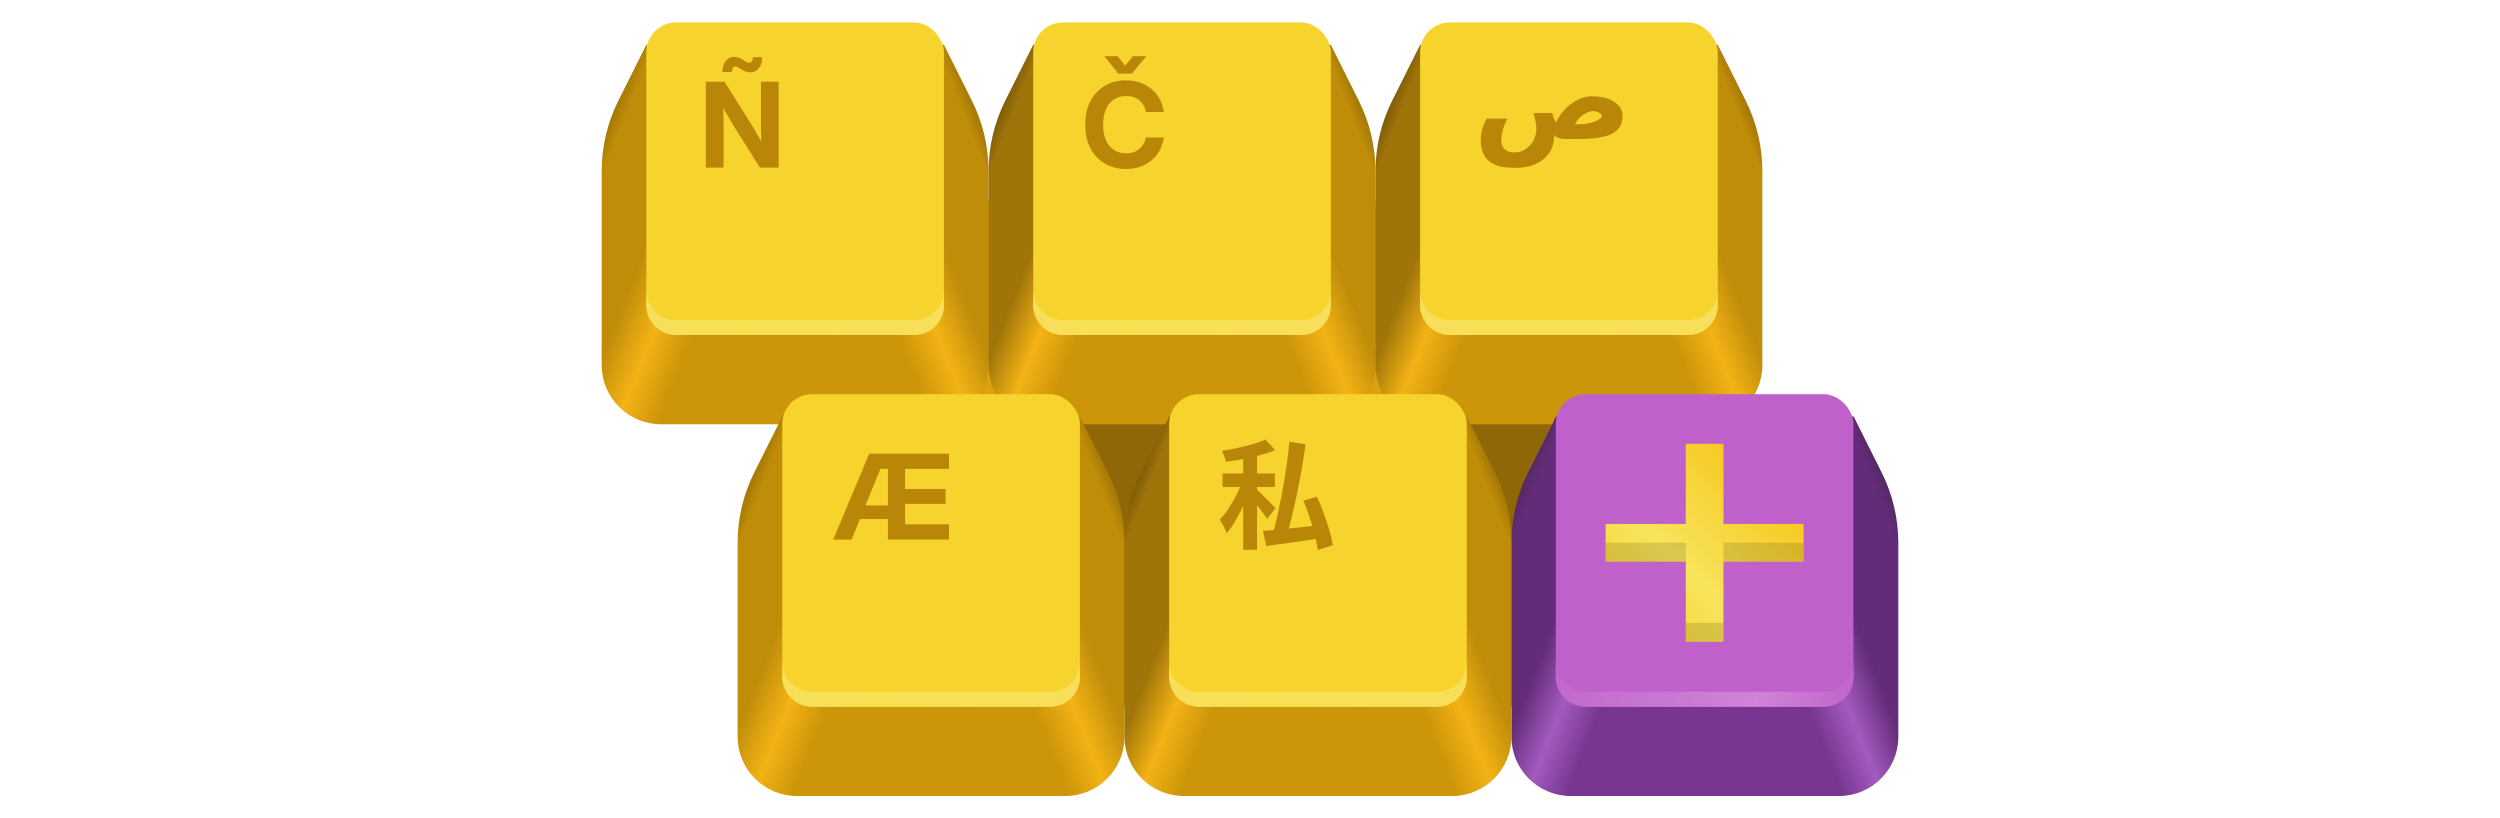 <?xml version="1.0" encoding="UTF-8" standalone="no"?>
<!-- Created with Inkscape (http://www.inkscape.org/) -->

<svg
   width="336"
   height="110"
   viewBox="0 0 336 110"
   version="1.1"
   id="svg1"
   inkscape:version="1.3.2 (091e20ef0f, 2023-11-25)"
   xml:space="preserve"
   sodipodi:docname="multilingual.svg"
   xmlns:inkscape="http://www.inkscape.org/namespaces/inkscape"
   xmlns:sodipodi="http://sodipodi.sourceforge.net/DTD/sodipodi-0.dtd"
   xmlns:xlink="http://www.w3.org/1999/xlink"
   xmlns="http://www.w3.org/2000/svg"
   xmlns:svg="http://www.w3.org/2000/svg"><sodipodi:namedview
     id="namedview1"
     pagecolor="#ffffff"
     bordercolor="#000000"
     borderopacity="0.25"
     inkscape:showpageshadow="false"
     inkscape:pageopacity="0.0"
     inkscape:pagecheckerboard="false"
     inkscape:deskcolor="#ffffff"
     inkscape:document-units="px"
     inkscape:zoom="7.4033885"
     inkscape:cx="205.31139"
     inkscape:cy="56.258023"
     inkscape:window-width="1920"
     inkscape:window-height="1011"
     inkscape:window-x="0"
     inkscape:window-y="0"
     inkscape:window-maximized="1"
     inkscape:current-layer="g60"
     showgrid="false"><inkscape:grid
       id="grid1"
       units="px"
       originx="0"
       originy="0"
       spacingx="1"
       spacingy="1"
       empcolor="#0099e5"
       empopacity="0.302"
       color="#0099e5"
       opacity="0.149"
       empspacing="5"
       dotted="false"
       gridanglex="30"
       gridanglez="30"
       visible="false" /></sodipodi:namedview><defs
     id="defs1"><linearGradient
       y2="236"
       x2="96"
       y1="236"
       x1="32"
       gradientTransform="translate(604.817,170.586)"
       gradientUnits="userSpaceOnUse"
       id="linearGradient1099"
       xlink:href="#linearGradient1036" /><linearGradient
       id="linearGradient1036"><stop
         id="stop1032"
         offset="0"
         style="stop-color:#d5d3cf;stop-opacity:1;" /><stop
         id="stop1034"
         offset="1"
         style="stop-color:#f6f5f4;stop-opacity:1" /></linearGradient><radialGradient
       r="32"
       fy="-76"
       fx="-244"
       cy="-76"
       cx="-244"
       gradientTransform="matrix(0.883,0,0,0.883,-460.35,463.12)"
       gradientUnits="userSpaceOnUse"
       id="radialGradient1103"
       xlink:href="#linearGradient1069" /><linearGradient
       id="linearGradient1069"><stop
         id="stop1065"
         offset="0"
         style="stop-color:#d5d3cf;stop-opacity:1" /><stop
         id="stop1067-1"
         offset="1"
         style="stop-color:#949390;stop-opacity:1" /></linearGradient><linearGradient
       gradientUnits="userSpaceOnUse"
       y2="232"
       x2="64"
       y1="262.5"
       x1="64"
       id="linearGradient1027"
       xlink:href="#linearGradient1025"
       gradientTransform="translate(-470.586,432.817)" /><linearGradient
       id="linearGradient1025"><stop
         id="stop1021"
         offset="0"
         style="stop-color:#9a9996;stop-opacity:1" /><stop
         id="stop1023"
         offset="1"
         style="stop-color:#77767b;stop-opacity:1" /></linearGradient><inkscape:path-effect
       effect="spiro"
       id="path-effect35304-9"
       is_visible="true"
       lpeversion="0" /><clipPath
       clipPathUnits="userSpaceOnUse"
       id="clipPath1609-7"><path
         sodipodi:nodetypes="cccccc"
         inkscape:connector-curvature="0"
         id="path1611-5"
         d="m 252,116 28,-28 v -8 h -36 v 36 z"
         style="fill:#e74747;stroke:none;stroke-width:0.25px;stroke-linecap:butt;stroke-linejoin:miter;stroke-opacity:1" /></clipPath><linearGradient
       id="linearGradient1697"><stop
         id="stop1685"
         offset="0"
         style="stop-color:#deddda;stop-opacity:1" /><stop
         style="stop-color:#eeeeec;stop-opacity:1"
         offset="0.045"
         id="stop1687" /><stop
         id="stop1689"
         offset="0.091"
         style="stop-color:#deddda;stop-opacity:1" /><stop
         style="stop-color:#deddda;stop-opacity:1"
         offset="0.909"
         id="stop1691" /><stop
         id="stop1693"
         offset="0.955"
         style="stop-color:#eeeeec;stop-opacity:1" /><stop
         id="stop1695"
         offset="1"
         style="stop-color:#c0bfbc;stop-opacity:1" /></linearGradient><clipPath
       clipPathUnits="userSpaceOnUse"
       id="clipPath1289"><path
         style="display:inline;opacity:1;vector-effect:none;fill:none;fill-opacity:1;stroke:#000000;stroke-width:4;stroke-linecap:round;stroke-linejoin:round;stroke-miterlimit:4;stroke-dasharray:none;stroke-dashoffset:0;stroke-opacity:1;marker:none;marker-start:none;marker-mid:none;marker-end:none;paint-order:normal;enable-background:new"
         d="m 64,-148 h 64 l 64,-64 64,64 h 192 c 17.728,0 32,14.272 32,32 v 288 c 0,17.728 -14.272,32 -32,32 H 256 l -64,-64 -64,64 H 64 C 46.272,204 32,189.728 32,172 v -288 c 0,-17.728 14.409,-34.199 32,-32 z"
         id="path1291"
         inkscape:connector-curvature="0"
         sodipodi:nodetypes="scccsssscccssss" /></clipPath><linearGradient
       id="paint3_linear-2-6-5"
       x2="1"
       gradientUnits="userSpaceOnUse"
       gradientTransform="matrix(0,6,-12,0,-64,209.997)"><stop
         stop-color="#C01C27"
         id="stop91-0-7-4" /><stop
         offset="1"
         stop-color="#E01B24"
         id="stop93-2-5-7" /></linearGradient><clipPath
       clipPathUnits="userSpaceOnUse"
       id="clipPath1609"><path
         sodipodi:nodetypes="cccccc"
         inkscape:connector-curvature="0"
         id="path1611"
         d="m 252,116 28,-28 v -8 h -36 v 36 z"
         style="fill:#e74747;stroke:none;stroke-width:0.25px;stroke-linecap:butt;stroke-linejoin:miter;stroke-opacity:1" /></clipPath><inkscape:path-effect
       effect="fillet_chamfer"
       id="path-effect187"
       is_visible="true"
       lpeversion="1"
       nodesatellites_param="F,0,0,1,0,0,0,1 @ F,0,1,1,0,1.414,0,1 @ F,0,0,1,0,1.414,0,1 @ F,0,0,1,0,0,0,1"
       radius="0"
       unit="px"
       method="auto"
       mode="F"
       chamfer_steps="1"
       flexible="false"
       use_knot_distance="true"
       apply_no_radius="true"
       apply_with_radius="true"
       only_selected="false"
       hide_knots="false" /><inkscape:path-effect
       effect="fillet_chamfer"
       id="path-effect136"
       is_visible="true"
       lpeversion="1"
       nodesatellites_param="F,0,0,1,0,2.409,0,1 @ F,0,0,1,0,2.409,0,1 @ F,0,0,1,0,0,0,1 @ F,0,0,1,0,2.719,0,1 @ F,0,0,1,0,2.409,0,1 @ F,0,0,1,0,0,0,1 @ F,0,0,1,0,2.409,0,1"
       radius="0"
       unit="px"
       method="auto"
       mode="F"
       chamfer_steps="1"
       flexible="false"
       use_knot_distance="true"
       apply_no_radius="true"
       apply_with_radius="true"
       only_selected="false"
       hide_knots="false" /><inkscape:path-effect
       effect="fillet_chamfer"
       id="path-effect134"
       is_visible="true"
       lpeversion="1"
       nodesatellites_param="F,0,0,1,0,2.068,0,1 @ F,0,0,1,0,1.428,0,1 @ F,0,0,1,0,0,0,1 @ F,0,0,1,0,3.121,0,1 @ F,0,0,1,0,1.118,0,1 @ F,0,0,1,0,3.086,0,1 @ F,0,0,1,0,0,0,1 @ F,0,0,1,0,2.068,0,1"
       radius="0"
       unit="px"
       method="auto"
       mode="F"
       chamfer_steps="1"
       flexible="false"
       use_knot_distance="true"
       apply_no_radius="true"
       apply_with_radius="true"
       only_selected="false"
       hide_knots="false" /><inkscape:path-effect
       effect="fillet_chamfer"
       id="path-effect132"
       is_visible="true"
       lpeversion="1"
       nodesatellites_param="F,0,0,1,0,2.068,0,1 @ F,0,0,1,0,1.428,0,1 @ F,0,0,1,0,0,0,1 @ F,0,0,1,0,3.121,0,1 @ F,0,0,1,0,1.118,0,1 @ F,0,0,1,0,3.086,0,1 @ F,0,0,1,0,0,0,1 @ F,0,0,1,0,2.068,0,1"
       radius="0"
       unit="px"
       method="auto"
       mode="F"
       chamfer_steps="1"
       flexible="false"
       use_knot_distance="true"
       apply_no_radius="true"
       apply_with_radius="true"
       only_selected="false"
       hide_knots="false" /><inkscape:path-effect
       effect="fillet_chamfer"
       id="path-effect130"
       is_visible="true"
       lpeversion="1"
       nodesatellites_param="F,0,0,1,0,2.068,0,1 @ F,0,0,1,0,1.428,0,1 @ F,0,0,1,0,0,0,1 @ F,0,0,1,0,3.121,0,1 @ F,0,0,1,0,3.086,0,1 @ F,0,0,1,0,0,0,1 @ F,0,0,1,0,2.068,0,1"
       radius="0"
       unit="px"
       method="auto"
       mode="F"
       chamfer_steps="1"
       flexible="false"
       use_knot_distance="true"
       apply_no_radius="true"
       apply_with_radius="true"
       only_selected="false"
       hide_knots="false" /><inkscape:path-effect
       effect="fillet_chamfer"
       id="path-effect49"
       is_visible="true"
       lpeversion="1"
       nodesatellites_param="F,0,0,1,0,0,0,1 @ F,0,0,1,0,5,0,1 @ F,0,0,1,0,7.964,0,1 @ F,0,0,1,0,7.964,0,1 @ F,0,0,1,0,5,0,1 @ F,0,0,1,0,0,0,1"
       radius="0"
       unit="px"
       method="auto"
       mode="F"
       chamfer_steps="1"
       flexible="false"
       use_knot_distance="true"
       apply_no_radius="true"
       apply_with_radius="true"
       only_selected="false"
       hide_knots="false" /><inkscape:path-effect
       effect="fillet_chamfer"
       id="path-effect22"
       is_visible="true"
       lpeversion="1"
       nodesatellites_param="F,0,0,1,0,0,0,1 @ F,0,1,1,0,18.439,0,1 @ F,0,0,1,0,0,0,1 @ F,0,0,1,0,0,0,1 @ F,0,0,1,0,18.439,0,1 @ F,0,0,1,0,0,0,1"
       radius="0"
       unit="px"
       method="auto"
       mode="F"
       chamfer_steps="1"
       flexible="false"
       use_knot_distance="true"
       apply_no_radius="true"
       apply_with_radius="true"
       only_selected="false"
       hide_knots="false" /><inkscape:path-effect
       effect="fillet_chamfer"
       id="path-effect20"
       is_visible="true"
       lpeversion="1"
       nodesatellites_param="F,0,0,1,0,0,0,1 @ F,0,0,1,0,4.963,0,1 @ F,0,0,1,0,0,0,1 @ F,0,0,1,0,0,0,1 @ F,0,0,1,0,0,0,1 @ F,0,0,1,0,0,0,1"
       radius="0"
       unit="px"
       method="auto"
       mode="F"
       chamfer_steps="1"
       flexible="false"
       use_knot_distance="true"
       apply_no_radius="true"
       apply_with_radius="true"
       only_selected="false"
       hide_knots="false" /><inkscape:path-effect
       effect="fillet_chamfer"
       id="path-effect18"
       is_visible="true"
       lpeversion="1"
       nodesatellites_param="F,0,0,1,0,0,0,1 @ F,0,0,1,0,4.963,0,1 @ F,0,0,1,0,0,0,1 @ F,0,0,1,0,0,0,1 @ F,0,0,1,0,0,0,1 @ F,0,0,1,0,0,0,1"
       radius="0"
       unit="px"
       method="auto"
       mode="F"
       chamfer_steps="1"
       flexible="false"
       use_knot_distance="true"
       apply_no_radius="true"
       apply_with_radius="true"
       only_selected="false"
       hide_knots="false" /><inkscape:path-effect
       effect="fillet_chamfer"
       id="path-effect14"
       is_visible="true"
       lpeversion="1"
       nodesatellites_param="F,0,0,1,0,0,0,1 @ F,0,0,1,0,4.963,0,1 @ F,0,0,1,0,0,0,1 @ F,0,0,1,0,0,0,1 @ F,0,0,1,0,0,0,1 @ F,0,0,1,0,0,0,1"
       radius="0"
       unit="px"
       method="auto"
       mode="F"
       chamfer_steps="1"
       flexible="false"
       use_knot_distance="true"
       apply_no_radius="true"
       apply_with_radius="true"
       only_selected="false"
       hide_knots="false" /><inkscape:path-effect
       effect="fillet_chamfer"
       id="path-effect12"
       is_visible="true"
       lpeversion="1"
       nodesatellites_param="F,0,0,1,0,0,0,1 @ F,0,0,1,0,4.963,0,1 @ F,0,0,1,0,0,0,1 @ F,0,0,1,0,0,0,1 @ F,0,0,1,0,0,0,1 @ F,0,0,1,0,0,0,1"
       radius="0"
       unit="px"
       method="auto"
       mode="F"
       chamfer_steps="1"
       flexible="false"
       use_knot_distance="true"
       apply_no_radius="true"
       apply_with_radius="true"
       only_selected="false"
       hide_knots="false" /><inkscape:path-effect
       effect="fillet_chamfer"
       id="path-effect8"
       is_visible="true"
       lpeversion="1"
       nodesatellites_param="F,0,0,1,0,0,0,1 @ F,0,1,1,0,18.439,0,1 @ F,0,0,1,0,0,0,1 @ F,0,0,1,0,0,0,1 @ F,0,0,1,0,18.439,0,1 @ F,0,0,1,0,0,0,1"
       radius="0"
       unit="px"
       method="auto"
       mode="F"
       chamfer_steps="1"
       flexible="false"
       use_knot_distance="true"
       apply_no_radius="true"
       apply_with_radius="true"
       only_selected="false"
       hide_knots="false" /><inkscape:path-effect
       effect="fillet_chamfer"
       id="path-effect93"
       is_visible="true"
       lpeversion="1"
       nodesatellites_param="F,0,0,1,0,4.292,0,1 @ F,0,0,1,0,8,0,1 @ F,0,0,1,0,0,0,1 @ F,0,0,1,0,18.172,0,1 @ F,0,0,1,0,8,0,1 @ F,0,0,1,0,0,0,1 @ F,0,0,1,0,8,0,1"
       radius="0"
       unit="px"
       method="auto"
       mode="F"
       chamfer_steps="1"
       flexible="false"
       use_knot_distance="true"
       apply_no_radius="true"
       apply_with_radius="true"
       only_selected="false"
       hide_knots="false" /><inkscape:path-effect
       effect="fillet_chamfer"
       id="path-effect92"
       is_visible="true"
       lpeversion="1"
       nodesatellites_param="F,0,0,1,0,0,0,1 @ F,0,0,1,0,0,0,1 @ F,0,0,1,0,0,0,1"
       radius="0"
       unit="px"
       method="auto"
       mode="F"
       chamfer_steps="1"
       flexible="false"
       use_knot_distance="true"
       apply_no_radius="true"
       apply_with_radius="true"
       only_selected="false"
       hide_knots="false" /><inkscape:path-effect
       effect="fillet_chamfer"
       id="path-effect81"
       is_visible="true"
       lpeversion="1"
       nodesatellites_param="F,0,0,1,0,0,0,1 @ F,0,0,1,0,0,0,1 @ F,0,0,1,0,0,0,1 @ F,0,0,1,0,0,0,1"
       radius="0"
       unit="px"
       method="auto"
       mode="F"
       chamfer_steps="1"
       flexible="false"
       use_knot_distance="true"
       apply_no_radius="true"
       apply_with_radius="true"
       only_selected="false"
       hide_knots="false" /><inkscape:path-effect
       effect="fillet_chamfer"
       id="path-effect79"
       is_visible="true"
       lpeversion="1"
       nodesatellites_param="F,0,0,1,0,4,0,1 @ F,0,0,1,0,3.985,0,1 @ F,0,0,1,0,2.255,0,1 @ F,0,0,1,0,4,0,1"
       radius="0"
       unit="px"
       method="auto"
       mode="F"
       chamfer_steps="1"
       flexible="false"
       use_knot_distance="true"
       apply_no_radius="true"
       apply_with_radius="true"
       only_selected="false"
       hide_knots="false" /><inkscape:path-effect
       effect="fillet_chamfer"
       id="path-effect78"
       is_visible="true"
       lpeversion="1"
       nodesatellites_param="F,0,0,1,0,0,0,1 @ F,0,0,1,0,0,0,1 @ F,0,0,1,0,0,0,1 @ F,0,0,1,0,0,0,1"
       radius="0"
       unit="px"
       method="auto"
       mode="F"
       chamfer_steps="1"
       flexible="false"
       use_knot_distance="true"
       apply_no_radius="true"
       apply_with_radius="true"
       only_selected="false"
       hide_knots="false" /><radialGradient
       r="32"
       fy="-76"
       fx="-244"
       cy="-76"
       cx="-244"
       gradientTransform="matrix(0.883,0,0,0.883,-460.35,463.12)"
       gradientUnits="userSpaceOnUse"
       id="radialGradient1103-3"
       xlink:href="#linearGradient1069" /><inkscape:path-effect
       effect="spiro"
       id="path-effect35304-9-5"
       is_visible="true"
       lpeversion="0" /><clipPath
       clipPathUnits="userSpaceOnUse"
       id="clipPath1609-7-4"><path
         sodipodi:nodetypes="cccccc"
         inkscape:connector-curvature="0"
         id="path1611-5-7"
         d="m 252,116 28,-28 v -8 h -36 v 36 z"
         style="fill:#e74747;stroke:none;stroke-width:0.25px;stroke-linecap:butt;stroke-linejoin:miter;stroke-opacity:1" /></clipPath><clipPath
       clipPathUnits="userSpaceOnUse"
       id="clipPath1289-6"><path
         style="display:inline;opacity:1;vector-effect:none;fill:none;fill-opacity:1;stroke:#000000;stroke-width:4;stroke-linecap:round;stroke-linejoin:round;stroke-miterlimit:4;stroke-dasharray:none;stroke-dashoffset:0;stroke-opacity:1;marker:none;marker-start:none;marker-mid:none;marker-end:none;paint-order:normal;enable-background:new"
         d="m 64,-148 h 64 l 64,-64 64,64 h 192 c 17.728,0 32,14.272 32,32 v 288 c 0,17.728 -14.272,32 -32,32 H 256 l -64,-64 -64,64 H 64 C 46.272,204 32,189.728 32,172 v -288 c 0,-17.728 14.409,-34.199 32,-32 z"
         id="path1291-8"
         inkscape:connector-curvature="0"
         sodipodi:nodetypes="scccsssscccssss" /></clipPath><linearGradient
       id="paint3_linear-2-6-5-8"
       x2="1"
       gradientUnits="userSpaceOnUse"
       gradientTransform="matrix(0,6,-12,0,-64,209.997)"><stop
         stop-color="#C01C27"
         id="stop91-0-7-4-4" /><stop
         offset="1"
         stop-color="#E01B24"
         id="stop93-2-5-7-3" /></linearGradient><clipPath
       clipPathUnits="userSpaceOnUse"
       id="clipPath1609-1"><path
         sodipodi:nodetypes="cccccc"
         inkscape:connector-curvature="0"
         id="path1611-4"
         d="m 252,116 28,-28 v -8 h -36 v 36 z"
         style="fill:#e74747;stroke:none;stroke-width:0.25px;stroke-linecap:butt;stroke-linejoin:miter;stroke-opacity:1" /></clipPath><linearGradient
       id="linearGradient71"
       inkscape:collect="always"><stop
         style="stop-color:#783690;stop-opacity:1"
         offset="0"
         id="stop66" /><stop
         style="stop-color:#783690;stop-opacity:1"
         offset="0.426"
         id="stop67" /><stop
         style="stop-color:#a35ac0;stop-opacity:1;"
         offset="0.563"
         id="stop68" /><stop
         style="stop-color:#642c78;stop-opacity:1"
         offset="0.705"
         id="stop69" /><stop
         style="stop-color:#642c78;stop-opacity:1"
         offset="0.955"
         id="stop70" /><stop
         style="stop-color:#562968;stop-opacity:1;"
         offset="1"
         id="stop71" /></linearGradient><linearGradient
       id="linearGradient47"
       inkscape:collect="always"><stop
         style="stop-color:#cd9509;stop-opacity:1;"
         offset="0"
         id="stop42" /><stop
         style="stop-color:#cd9509;stop-opacity:1;"
         offset="0.426"
         id="stop43" /><stop
         style="stop-color:#f3b315;stop-opacity:1;"
         offset="0.563"
         id="stop44" /><stop
         style="stop-color:#9f7409;stop-opacity:1;"
         offset="0.705"
         id="stop45" /><stop
         style="stop-color:#9f7409;stop-opacity:1;"
         offset="0.955"
         id="stop46" /><stop
         style="stop-color:#815e07;stop-opacity:1;"
         offset="1"
         id="stop47" /></linearGradient><linearGradient
       id="linearGradient16"
       inkscape:collect="always"><stop
         style="stop-color:#cd9509;stop-opacity:1;"
         offset="0"
         id="stop11" /><stop
         style="stop-color:#cd9509;stop-opacity:1;"
         offset="0.426"
         id="stop12" /><stop
         style="stop-color:#f3b315;stop-opacity:1;"
         offset="0.563"
         id="stop13" /><stop
         style="stop-color:#c08d09;stop-opacity:1;"
         offset="0.705"
         id="stop14" /><stop
         style="stop-color:#c08d09;stop-opacity:1;"
         offset="0.955"
         id="stop15" /><stop
         style="stop-color:#a57907;stop-opacity:1;"
         offset="1"
         id="stop16" /></linearGradient><radialGradient
       r="32"
       fy="-76"
       fx="-244"
       cy="-76"
       cx="-244"
       gradientTransform="matrix(0.883,0,0,0.883,-460.35,463.12)"
       gradientUnits="userSpaceOnUse"
       id="radialGradient1103-5"
       xlink:href="#linearGradient1069" /><inkscape:path-effect
       effect="spiro"
       id="path-effect35304-9-9"
       is_visible="true"
       lpeversion="0" /><clipPath
       clipPathUnits="userSpaceOnUse"
       id="clipPath1609-7-1"><path
         sodipodi:nodetypes="cccccc"
         inkscape:connector-curvature="0"
         id="path1611-5-2"
         d="m 252,116 28,-28 v -8 h -36 v 36 z"
         style="fill:#e74747;stroke:none;stroke-width:0.25px;stroke-linecap:butt;stroke-linejoin:miter;stroke-opacity:1" /></clipPath><clipPath
       clipPathUnits="userSpaceOnUse"
       id="clipPath1289-62"><path
         style="display:inline;opacity:1;vector-effect:none;fill:none;fill-opacity:1;stroke:#000000;stroke-width:4;stroke-linecap:round;stroke-linejoin:round;stroke-miterlimit:4;stroke-dasharray:none;stroke-dashoffset:0;stroke-opacity:1;marker:none;marker-start:none;marker-mid:none;marker-end:none;paint-order:normal;enable-background:new"
         d="m 64,-148 h 64 l 64,-64 64,64 h 192 c 17.728,0 32,14.272 32,32 v 288 c 0,17.728 -14.272,32 -32,32 H 256 l -64,-64 -64,64 H 64 C 46.272,204 32,189.728 32,172 v -288 c 0,-17.728 14.409,-34.199 32,-32 z"
         id="path1291-6"
         inkscape:connector-curvature="0"
         sodipodi:nodetypes="scccsssscccssss" /></clipPath><linearGradient
       id="paint3_linear-2-6-5-1"
       x2="1"
       gradientUnits="userSpaceOnUse"
       gradientTransform="matrix(0,6,-12,0,-64,209.997)"><stop
         stop-color="#C01C27"
         id="stop91-0-7-4-8" /><stop
         offset="1"
         stop-color="#E01B24"
         id="stop93-2-5-7-7" /></linearGradient><clipPath
       clipPathUnits="userSpaceOnUse"
       id="clipPath1609-9"><path
         sodipodi:nodetypes="cccccc"
         inkscape:connector-curvature="0"
         id="path1611-2"
         d="m 252,116 28,-28 v -8 h -36 v 36 z"
         style="fill:#e74747;stroke:none;stroke-width:0.25px;stroke-linecap:butt;stroke-linejoin:miter;stroke-opacity:1" /></clipPath><inkscape:path-effect
       effect="fillet_chamfer"
       id="path-effect187-0"
       is_visible="true"
       lpeversion="1"
       nodesatellites_param="F,0,0,1,0,0,0,1 @ F,0,1,1,0,1.414,0,1 @ F,0,0,1,0,1.414,0,1 @ F,0,0,1,0,0,0,1"
       radius="0"
       unit="px"
       method="auto"
       mode="F"
       chamfer_steps="1"
       flexible="false"
       use_knot_distance="true"
       apply_no_radius="true"
       apply_with_radius="true"
       only_selected="false"
       hide_knots="false" /><linearGradient
       id="linearGradient138"
       inkscape:collect="always"><stop
         style="stop-color:#f6d32d;stop-opacity:1;"
         offset="0"
         id="stop138" /><stop
         style="stop-color:#f8e45c;stop-opacity:1"
         offset="0.36"
         id="stop140" /><stop
         style="stop-color:#f5c211;stop-opacity:1"
         offset="1"
         id="stop139" /></linearGradient><inkscape:path-effect
       effect="fillet_chamfer"
       id="path-effect136-2"
       is_visible="true"
       lpeversion="1"
       nodesatellites_param="F,0,0,1,0,2.409,0,1 @ F,0,0,1,0,2.409,0,1 @ F,0,0,1,0,0,0,1 @ F,0,0,1,0,2.719,0,1 @ F,0,0,1,0,2.409,0,1 @ F,0,0,1,0,0,0,1 @ F,0,0,1,0,2.409,0,1"
       radius="0"
       unit="px"
       method="auto"
       mode="F"
       chamfer_steps="1"
       flexible="false"
       use_knot_distance="true"
       apply_no_radius="true"
       apply_with_radius="true"
       only_selected="false"
       hide_knots="false" /><inkscape:path-effect
       effect="fillet_chamfer"
       id="path-effect134-3"
       is_visible="true"
       lpeversion="1"
       nodesatellites_param="F,0,0,1,0,2.068,0,1 @ F,0,0,1,0,1.428,0,1 @ F,0,0,1,0,0,0,1 @ F,0,0,1,0,3.121,0,1 @ F,0,0,1,0,1.118,0,1 @ F,0,0,1,0,3.086,0,1 @ F,0,0,1,0,0,0,1 @ F,0,0,1,0,2.068,0,1"
       radius="0"
       unit="px"
       method="auto"
       mode="F"
       chamfer_steps="1"
       flexible="false"
       use_knot_distance="true"
       apply_no_radius="true"
       apply_with_radius="true"
       only_selected="false"
       hide_knots="false" /><inkscape:path-effect
       effect="fillet_chamfer"
       id="path-effect132-7"
       is_visible="true"
       lpeversion="1"
       nodesatellites_param="F,0,0,1,0,2.068,0,1 @ F,0,0,1,0,1.428,0,1 @ F,0,0,1,0,0,0,1 @ F,0,0,1,0,3.121,0,1 @ F,0,0,1,0,1.118,0,1 @ F,0,0,1,0,3.086,0,1 @ F,0,0,1,0,0,0,1 @ F,0,0,1,0,2.068,0,1"
       radius="0"
       unit="px"
       method="auto"
       mode="F"
       chamfer_steps="1"
       flexible="false"
       use_knot_distance="true"
       apply_no_radius="true"
       apply_with_radius="true"
       only_selected="false"
       hide_knots="false" /><inkscape:path-effect
       effect="fillet_chamfer"
       id="path-effect130-5"
       is_visible="true"
       lpeversion="1"
       nodesatellites_param="F,0,0,1,0,2.068,0,1 @ F,0,0,1,0,1.428,0,1 @ F,0,0,1,0,0,0,1 @ F,0,0,1,0,3.121,0,1 @ F,0,0,1,0,3.086,0,1 @ F,0,0,1,0,0,0,1 @ F,0,0,1,0,2.068,0,1"
       radius="0"
       unit="px"
       method="auto"
       mode="F"
       chamfer_steps="1"
       flexible="false"
       use_knot_distance="true"
       apply_no_radius="true"
       apply_with_radius="true"
       only_selected="false"
       hide_knots="false" /><inkscape:path-effect
       effect="fillet_chamfer"
       id="path-effect49-9"
       is_visible="true"
       lpeversion="1"
       nodesatellites_param="F,0,0,1,0,0,0,1 @ F,0,0,1,0,5,0,1 @ F,0,0,1,0,7.964,0,1 @ F,0,0,1,0,7.964,0,1 @ F,0,0,1,0,5,0,1 @ F,0,0,1,0,0,0,1"
       radius="0"
       unit="px"
       method="auto"
       mode="F"
       chamfer_steps="1"
       flexible="false"
       use_knot_distance="true"
       apply_no_radius="true"
       apply_with_radius="true"
       only_selected="false"
       hide_knots="false" /><inkscape:path-effect
       effect="fillet_chamfer"
       id="path-effect22-2"
       is_visible="true"
       lpeversion="1"
       nodesatellites_param="F,0,0,1,0,0,0,1 @ F,0,1,1,0,18.439,0,1 @ F,0,0,1,0,0,0,1 @ F,0,0,1,0,0,0,1 @ F,0,0,1,0,18.439,0,1 @ F,0,0,1,0,0,0,1"
       radius="0"
       unit="px"
       method="auto"
       mode="F"
       chamfer_steps="1"
       flexible="false"
       use_knot_distance="true"
       apply_no_radius="true"
       apply_with_radius="true"
       only_selected="false"
       hide_knots="false" /><inkscape:path-effect
       effect="fillet_chamfer"
       id="path-effect20-2"
       is_visible="true"
       lpeversion="1"
       nodesatellites_param="F,0,0,1,0,0,0,1 @ F,0,0,1,0,4.963,0,1 @ F,0,0,1,0,0,0,1 @ F,0,0,1,0,0,0,1 @ F,0,0,1,0,0,0,1 @ F,0,0,1,0,0,0,1"
       radius="0"
       unit="px"
       method="auto"
       mode="F"
       chamfer_steps="1"
       flexible="false"
       use_knot_distance="true"
       apply_no_radius="true"
       apply_with_radius="true"
       only_selected="false"
       hide_knots="false" /><inkscape:path-effect
       effect="fillet_chamfer"
       id="path-effect18-8"
       is_visible="true"
       lpeversion="1"
       nodesatellites_param="F,0,0,1,0,0,0,1 @ F,0,0,1,0,4.963,0,1 @ F,0,0,1,0,0,0,1 @ F,0,0,1,0,0,0,1 @ F,0,0,1,0,0,0,1 @ F,0,0,1,0,0,0,1"
       radius="0"
       unit="px"
       method="auto"
       mode="F"
       chamfer_steps="1"
       flexible="false"
       use_knot_distance="true"
       apply_no_radius="true"
       apply_with_radius="true"
       only_selected="false"
       hide_knots="false" /><inkscape:path-effect
       effect="fillet_chamfer"
       id="path-effect14-9"
       is_visible="true"
       lpeversion="1"
       nodesatellites_param="F,0,0,1,0,0,0,1 @ F,0,0,1,0,4.963,0,1 @ F,0,0,1,0,0,0,1 @ F,0,0,1,0,0,0,1 @ F,0,0,1,0,0,0,1 @ F,0,0,1,0,0,0,1"
       radius="0"
       unit="px"
       method="auto"
       mode="F"
       chamfer_steps="1"
       flexible="false"
       use_knot_distance="true"
       apply_no_radius="true"
       apply_with_radius="true"
       only_selected="false"
       hide_knots="false" /><inkscape:path-effect
       effect="fillet_chamfer"
       id="path-effect12-7"
       is_visible="true"
       lpeversion="1"
       nodesatellites_param="F,0,0,1,0,0,0,1 @ F,0,0,1,0,4.963,0,1 @ F,0,0,1,0,0,0,1 @ F,0,0,1,0,0,0,1 @ F,0,0,1,0,0,0,1 @ F,0,0,1,0,0,0,1"
       radius="0"
       unit="px"
       method="auto"
       mode="F"
       chamfer_steps="1"
       flexible="false"
       use_knot_distance="true"
       apply_no_radius="true"
       apply_with_radius="true"
       only_selected="false"
       hide_knots="false" /><inkscape:path-effect
       effect="fillet_chamfer"
       id="path-effect8-3"
       is_visible="true"
       lpeversion="1"
       nodesatellites_param="F,0,0,1,0,0,0,1 @ F,0,1,1,0,18.439,0,1 @ F,0,0,1,0,0,0,1 @ F,0,0,1,0,0,0,1 @ F,0,0,1,0,18.439,0,1 @ F,0,0,1,0,0,0,1"
       radius="0"
       unit="px"
       method="auto"
       mode="F"
       chamfer_steps="1"
       flexible="false"
       use_knot_distance="true"
       apply_no_radius="true"
       apply_with_radius="true"
       only_selected="false"
       hide_knots="false" /><inkscape:path-effect
       effect="fillet_chamfer"
       id="path-effect93-6"
       is_visible="true"
       lpeversion="1"
       nodesatellites_param="F,0,0,1,0,4.292,0,1 @ F,0,0,1,0,8,0,1 @ F,0,0,1,0,0,0,1 @ F,0,0,1,0,18.172,0,1 @ F,0,0,1,0,8,0,1 @ F,0,0,1,0,0,0,1 @ F,0,0,1,0,8,0,1"
       radius="0"
       unit="px"
       method="auto"
       mode="F"
       chamfer_steps="1"
       flexible="false"
       use_knot_distance="true"
       apply_no_radius="true"
       apply_with_radius="true"
       only_selected="false"
       hide_knots="false" /><inkscape:path-effect
       effect="fillet_chamfer"
       id="path-effect92-1"
       is_visible="true"
       lpeversion="1"
       nodesatellites_param="F,0,0,1,0,0,0,1 @ F,0,0,1,0,0,0,1 @ F,0,0,1,0,0,0,1"
       radius="0"
       unit="px"
       method="auto"
       mode="F"
       chamfer_steps="1"
       flexible="false"
       use_knot_distance="true"
       apply_no_radius="true"
       apply_with_radius="true"
       only_selected="false"
       hide_knots="false" /><inkscape:path-effect
       effect="fillet_chamfer"
       id="path-effect81-2"
       is_visible="true"
       lpeversion="1"
       nodesatellites_param="F,0,0,1,0,0,0,1 @ F,0,0,1,0,0,0,1 @ F,0,0,1,0,0,0,1 @ F,0,0,1,0,0,0,1"
       radius="0"
       unit="px"
       method="auto"
       mode="F"
       chamfer_steps="1"
       flexible="false"
       use_knot_distance="true"
       apply_no_radius="true"
       apply_with_radius="true"
       only_selected="false"
       hide_knots="false" /><inkscape:path-effect
       effect="fillet_chamfer"
       id="path-effect79-9"
       is_visible="true"
       lpeversion="1"
       nodesatellites_param="F,0,0,1,0,4,0,1 @ F,0,0,1,0,3.985,0,1 @ F,0,0,1,0,2.255,0,1 @ F,0,0,1,0,4,0,1"
       radius="0"
       unit="px"
       method="auto"
       mode="F"
       chamfer_steps="1"
       flexible="false"
       use_knot_distance="true"
       apply_no_radius="true"
       apply_with_radius="true"
       only_selected="false"
       hide_knots="false" /><inkscape:path-effect
       effect="fillet_chamfer"
       id="path-effect78-3"
       is_visible="true"
       lpeversion="1"
       nodesatellites_param="F,0,0,1,0,0,0,1 @ F,0,0,1,0,0,0,1 @ F,0,0,1,0,0,0,1 @ F,0,0,1,0,0,0,1"
       radius="0"
       unit="px"
       method="auto"
       mode="F"
       chamfer_steps="1"
       flexible="false"
       use_knot_distance="true"
       apply_no_radius="true"
       apply_with_radius="true"
       only_selected="false"
       hide_knots="false" /><radialGradient
       r="32"
       fy="-76"
       fx="-244"
       cy="-76"
       cx="-244"
       gradientTransform="matrix(0.883,0,0,0.883,-460.35,463.12)"
       gradientUnits="userSpaceOnUse"
       id="radialGradient1103-3-1"
       xlink:href="#linearGradient1069" /><inkscape:path-effect
       effect="spiro"
       id="path-effect35304-9-5-9"
       is_visible="true"
       lpeversion="0" /><clipPath
       clipPathUnits="userSpaceOnUse"
       id="clipPath1609-7-4-4"><path
         sodipodi:nodetypes="cccccc"
         inkscape:connector-curvature="0"
         id="path1611-5-7-7"
         d="m 252,116 28,-28 v -8 h -36 v 36 z"
         style="fill:#e74747;stroke:none;stroke-width:0.25px;stroke-linecap:butt;stroke-linejoin:miter;stroke-opacity:1" /></clipPath><clipPath
       clipPathUnits="userSpaceOnUse"
       id="clipPath1289-6-8"><path
         style="display:inline;opacity:1;vector-effect:none;fill:none;fill-opacity:1;stroke:#000000;stroke-width:4;stroke-linecap:round;stroke-linejoin:round;stroke-miterlimit:4;stroke-dasharray:none;stroke-dashoffset:0;stroke-opacity:1;marker:none;marker-start:none;marker-mid:none;marker-end:none;paint-order:normal;enable-background:new"
         d="m 64,-148 h 64 l 64,-64 64,64 h 192 c 17.728,0 32,14.272 32,32 v 288 c 0,17.728 -14.272,32 -32,32 H 256 l -64,-64 -64,64 H 64 C 46.272,204 32,189.728 32,172 v -288 c 0,-17.728 14.409,-34.199 32,-32 z"
         id="path1291-8-4"
         inkscape:connector-curvature="0"
         sodipodi:nodetypes="scccsssscccssss" /></clipPath><linearGradient
       id="paint3_linear-2-6-5-8-5"
       x2="1"
       gradientUnits="userSpaceOnUse"
       gradientTransform="matrix(0,6,-12,0,-64,209.997)"><stop
         stop-color="#C01C27"
         id="stop91-0-7-4-4-0" /><stop
         offset="1"
         stop-color="#E01B24"
         id="stop93-2-5-7-3-3" /></linearGradient><clipPath
       clipPathUnits="userSpaceOnUse"
       id="clipPath1609-1-6"><path
         sodipodi:nodetypes="cccccc"
         inkscape:connector-curvature="0"
         id="path1611-4-1"
         d="m 252,116 28,-28 v -8 h -36 v 36 z"
         style="fill:#e74747;stroke:none;stroke-width:0.25px;stroke-linecap:butt;stroke-linejoin:miter;stroke-opacity:1" /></clipPath><linearGradient
       inkscape:collect="always"
       xlink:href="#linearGradient16"
       id="linearGradient52"
       gradientUnits="userSpaceOnUse"
       gradientTransform="translate(252.479,-264.338)"
       x1="-394.484"
       y1="291.078"
       x2="-360.762"
       y2="277.624" /><linearGradient
       inkscape:collect="always"
       xlink:href="#linearGradient16"
       id="linearGradient33"
       gradientUnits="userSpaceOnUse"
       gradientTransform="matrix(-1,0,0,1,-540.437,-264.338)"
       x1="-394.484"
       y1="291.078"
       x2="-360.762"
       y2="277.624" /><linearGradient
       inkscape:collect="always"
       xlink:href="#linearGradient47"
       id="linearGradient41"
       gradientUnits="userSpaceOnUse"
       gradientTransform="matrix(-1,0,0,1,-465.029,-225.91)"
       x1="-394.484"
       y1="291.078"
       x2="-360.762"
       y2="277.624" /><linearGradient
       inkscape:collect="always"
       xlink:href="#linearGradient16"
       id="linearGradient42"
       gradientUnits="userSpaceOnUse"
       gradientTransform="translate(327.886,-225.91)"
       x1="-394.484"
       y1="291.078"
       x2="-360.762"
       y2="277.624" /><linearGradient
       inkscape:collect="always"
       xlink:href="#linearGradient16"
       id="linearGradient50"
       gradientUnits="userSpaceOnUse"
       gradientTransform="matrix(-1,0,0,1,-548.14,-198.189)"
       x1="-394.484"
       y1="291.078"
       x2="-360.762"
       y2="277.624" /><linearGradient
       inkscape:collect="always"
       xlink:href="#linearGradient16"
       id="linearGradient51"
       gradientUnits="userSpaceOnUse"
       gradientTransform="translate(244.776,-198.189)"
       x1="-394.484"
       y1="291.078"
       x2="-360.762"
       y2="277.624" /><linearGradient
       inkscape:collect="always"
       xlink:href="#linearGradient71"
       id="linearGradient53"
       gradientUnits="userSpaceOnUse"
       gradientTransform="matrix(-1,0,0,1,-414.315,-225.91)"
       x1="-394.484"
       y1="291.078"
       x2="-360.762"
       y2="277.624" /><linearGradient
       inkscape:collect="always"
       xlink:href="#linearGradient71"
       id="linearGradient54"
       gradientUnits="userSpaceOnUse"
       gradientTransform="translate(378.601,-225.91)"
       x1="-394.484"
       y1="291.078"
       x2="-360.762"
       y2="277.624" /><linearGradient
       inkscape:collect="always"
       xlink:href="#linearGradient138"
       id="linearGradient37"
       x1="67.589"
       y1="15.199"
       x2="89.713"
       y2="-6.925"
       gradientUnits="userSpaceOnUse"
       gradientTransform="translate(-96.543,27)" /><linearGradient
       inkscape:collect="always"
       xlink:href="#linearGradient47"
       id="linearGradient48"
       gradientUnits="userSpaceOnUse"
       gradientTransform="matrix(-1,0,0,1,-402.879,-297.338)"
       x1="-394.484"
       y1="291.078"
       x2="-360.762"
       y2="277.624" /><linearGradient
       inkscape:collect="always"
       xlink:href="#linearGradient16"
       id="linearGradient49"
       gradientUnits="userSpaceOnUse"
       gradientTransform="translate(390.037,-297.338)"
       x1="-394.484"
       y1="291.078"
       x2="-360.762"
       y2="277.624" /><linearGradient
       inkscape:collect="always"
       xlink:href="#linearGradient47"
       id="linearGradient55"
       gradientUnits="userSpaceOnUse"
       gradientTransform="matrix(-1,0,0,1,-449.698,-97.716)"
       x1="-394.484"
       y1="291.078"
       x2="-360.762"
       y2="277.624" /><linearGradient
       inkscape:collect="always"
       xlink:href="#linearGradient16"
       id="linearGradient56"
       gradientUnits="userSpaceOnUse"
       gradientTransform="translate(343.218,-97.716)"
       x1="-394.484"
       y1="291.078"
       x2="-360.762"
       y2="277.624" /><radialGradient
       r="32"
       fy="-76"
       fx="-244"
       cy="-76"
       cx="-244"
       gradientTransform="matrix(0.883,0,0,0.883,-460.35,463.12)"
       gradientUnits="userSpaceOnUse"
       id="radialGradient1103-8"
       xlink:href="#linearGradient1069" /><inkscape:path-effect
       effect="spiro"
       id="path-effect35304-9-4"
       is_visible="true"
       lpeversion="0" /><clipPath
       clipPathUnits="userSpaceOnUse"
       id="clipPath1609-7-9"><path
         sodipodi:nodetypes="cccccc"
         inkscape:connector-curvature="0"
         id="path1611-5-20"
         d="m 252,116 28,-28 v -8 h -36 v 36 z"
         style="fill:#e74747;stroke:none;stroke-width:0.25px;stroke-linecap:butt;stroke-linejoin:miter;stroke-opacity:1" /></clipPath><clipPath
       clipPathUnits="userSpaceOnUse"
       id="clipPath1289-4"><path
         style="display:inline;opacity:1;vector-effect:none;fill:none;fill-opacity:1;stroke:#000000;stroke-width:4;stroke-linecap:round;stroke-linejoin:round;stroke-miterlimit:4;stroke-dasharray:none;stroke-dashoffset:0;stroke-opacity:1;marker:none;marker-start:none;marker-mid:none;marker-end:none;paint-order:normal;enable-background:new"
         d="m 64,-148 h 64 l 64,-64 64,64 h 192 c 17.728,0 32,14.272 32,32 v 288 c 0,17.728 -14.272,32 -32,32 H 256 l -64,-64 -64,64 H 64 C 46.272,204 32,189.728 32,172 v -288 c 0,-17.728 14.409,-34.199 32,-32 z"
         id="path1291-9"
         inkscape:connector-curvature="0"
         sodipodi:nodetypes="scccsssscccssss" /></clipPath><linearGradient
       id="paint3_linear-2-6-5-5"
       x2="1"
       gradientUnits="userSpaceOnUse"
       gradientTransform="matrix(0,6,-12,0,-64,209.997)"><stop
         stop-color="#C01C27"
         id="stop91-0-7-4-0" /><stop
         offset="1"
         stop-color="#E01B24"
         id="stop93-2-5-7-4" /></linearGradient><clipPath
       clipPathUnits="userSpaceOnUse"
       id="clipPath1609-8"><path
         sodipodi:nodetypes="cccccc"
         inkscape:connector-curvature="0"
         id="path1611-7"
         d="m 252,116 28,-28 v -8 h -36 v 36 z"
         style="fill:#e74747;stroke:none;stroke-width:0.25px;stroke-linecap:butt;stroke-linejoin:miter;stroke-opacity:1" /></clipPath><inkscape:path-effect
       effect="fillet_chamfer"
       id="path-effect187-1"
       is_visible="true"
       lpeversion="1"
       nodesatellites_param="F,0,0,1,0,0,0,1 @ F,0,1,1,0,1.414,0,1 @ F,0,0,1,0,1.414,0,1 @ F,0,0,1,0,0,0,1"
       radius="0"
       unit="px"
       method="auto"
       mode="F"
       chamfer_steps="1"
       flexible="false"
       use_knot_distance="true"
       apply_no_radius="true"
       apply_with_radius="true"
       only_selected="false"
       hide_knots="false" /><inkscape:path-effect
       effect="fillet_chamfer"
       id="path-effect136-22"
       is_visible="true"
       lpeversion="1"
       nodesatellites_param="F,0,0,1,0,2.409,0,1 @ F,0,0,1,0,2.409,0,1 @ F,0,0,1,0,0,0,1 @ F,0,0,1,0,2.719,0,1 @ F,0,0,1,0,2.409,0,1 @ F,0,0,1,0,0,0,1 @ F,0,0,1,0,2.409,0,1"
       radius="0"
       unit="px"
       method="auto"
       mode="F"
       chamfer_steps="1"
       flexible="false"
       use_knot_distance="true"
       apply_no_radius="true"
       apply_with_radius="true"
       only_selected="false"
       hide_knots="false" /><inkscape:path-effect
       effect="fillet_chamfer"
       id="path-effect134-6"
       is_visible="true"
       lpeversion="1"
       nodesatellites_param="F,0,0,1,0,2.068,0,1 @ F,0,0,1,0,1.428,0,1 @ F,0,0,1,0,0,0,1 @ F,0,0,1,0,3.121,0,1 @ F,0,0,1,0,1.118,0,1 @ F,0,0,1,0,3.086,0,1 @ F,0,0,1,0,0,0,1 @ F,0,0,1,0,2.068,0,1"
       radius="0"
       unit="px"
       method="auto"
       mode="F"
       chamfer_steps="1"
       flexible="false"
       use_knot_distance="true"
       apply_no_radius="true"
       apply_with_radius="true"
       only_selected="false"
       hide_knots="false" /><inkscape:path-effect
       effect="fillet_chamfer"
       id="path-effect132-1"
       is_visible="true"
       lpeversion="1"
       nodesatellites_param="F,0,0,1,0,2.068,0,1 @ F,0,0,1,0,1.428,0,1 @ F,0,0,1,0,0,0,1 @ F,0,0,1,0,3.121,0,1 @ F,0,0,1,0,1.118,0,1 @ F,0,0,1,0,3.086,0,1 @ F,0,0,1,0,0,0,1 @ F,0,0,1,0,2.068,0,1"
       radius="0"
       unit="px"
       method="auto"
       mode="F"
       chamfer_steps="1"
       flexible="false"
       use_knot_distance="true"
       apply_no_radius="true"
       apply_with_radius="true"
       only_selected="false"
       hide_knots="false" /><inkscape:path-effect
       effect="fillet_chamfer"
       id="path-effect130-0"
       is_visible="true"
       lpeversion="1"
       nodesatellites_param="F,0,0,1,0,2.068,0,1 @ F,0,0,1,0,1.428,0,1 @ F,0,0,1,0,0,0,1 @ F,0,0,1,0,3.121,0,1 @ F,0,0,1,0,3.086,0,1 @ F,0,0,1,0,0,0,1 @ F,0,0,1,0,2.068,0,1"
       radius="0"
       unit="px"
       method="auto"
       mode="F"
       chamfer_steps="1"
       flexible="false"
       use_knot_distance="true"
       apply_no_radius="true"
       apply_with_radius="true"
       only_selected="false"
       hide_knots="false" /><inkscape:path-effect
       effect="fillet_chamfer"
       id="path-effect49-6"
       is_visible="true"
       lpeversion="1"
       nodesatellites_param="F,0,0,1,0,0,0,1 @ F,0,0,1,0,5,0,1 @ F,0,0,1,0,7.964,0,1 @ F,0,0,1,0,7.964,0,1 @ F,0,0,1,0,5,0,1 @ F,0,0,1,0,0,0,1"
       radius="0"
       unit="px"
       method="auto"
       mode="F"
       chamfer_steps="1"
       flexible="false"
       use_knot_distance="true"
       apply_no_radius="true"
       apply_with_radius="true"
       only_selected="false"
       hide_knots="false" /><inkscape:path-effect
       effect="fillet_chamfer"
       id="path-effect22-1"
       is_visible="true"
       lpeversion="1"
       nodesatellites_param="F,0,0,1,0,0,0,1 @ F,0,1,1,0,18.439,0,1 @ F,0,0,1,0,0,0,1 @ F,0,0,1,0,0,0,1 @ F,0,0,1,0,18.439,0,1 @ F,0,0,1,0,0,0,1"
       radius="0"
       unit="px"
       method="auto"
       mode="F"
       chamfer_steps="1"
       flexible="false"
       use_knot_distance="true"
       apply_no_radius="true"
       apply_with_radius="true"
       only_selected="false"
       hide_knots="false" /><inkscape:path-effect
       effect="fillet_chamfer"
       id="path-effect20-5"
       is_visible="true"
       lpeversion="1"
       nodesatellites_param="F,0,0,1,0,0,0,1 @ F,0,0,1,0,4.963,0,1 @ F,0,0,1,0,0,0,1 @ F,0,0,1,0,0,0,1 @ F,0,0,1,0,0,0,1 @ F,0,0,1,0,0,0,1"
       radius="0"
       unit="px"
       method="auto"
       mode="F"
       chamfer_steps="1"
       flexible="false"
       use_knot_distance="true"
       apply_no_radius="true"
       apply_with_radius="true"
       only_selected="false"
       hide_knots="false" /><inkscape:path-effect
       effect="fillet_chamfer"
       id="path-effect18-9"
       is_visible="true"
       lpeversion="1"
       nodesatellites_param="F,0,0,1,0,0,0,1 @ F,0,0,1,0,4.963,0,1 @ F,0,0,1,0,0,0,1 @ F,0,0,1,0,0,0,1 @ F,0,0,1,0,0,0,1 @ F,0,0,1,0,0,0,1"
       radius="0"
       unit="px"
       method="auto"
       mode="F"
       chamfer_steps="1"
       flexible="false"
       use_knot_distance="true"
       apply_no_radius="true"
       apply_with_radius="true"
       only_selected="false"
       hide_knots="false" /><inkscape:path-effect
       effect="fillet_chamfer"
       id="path-effect14-4"
       is_visible="true"
       lpeversion="1"
       nodesatellites_param="F,0,0,1,0,0,0,1 @ F,0,0,1,0,4.963,0,1 @ F,0,0,1,0,0,0,1 @ F,0,0,1,0,0,0,1 @ F,0,0,1,0,0,0,1 @ F,0,0,1,0,0,0,1"
       radius="0"
       unit="px"
       method="auto"
       mode="F"
       chamfer_steps="1"
       flexible="false"
       use_knot_distance="true"
       apply_no_radius="true"
       apply_with_radius="true"
       only_selected="false"
       hide_knots="false" /><inkscape:path-effect
       effect="fillet_chamfer"
       id="path-effect12-9"
       is_visible="true"
       lpeversion="1"
       nodesatellites_param="F,0,0,1,0,0,0,1 @ F,0,0,1,0,4.963,0,1 @ F,0,0,1,0,0,0,1 @ F,0,0,1,0,0,0,1 @ F,0,0,1,0,0,0,1 @ F,0,0,1,0,0,0,1"
       radius="0"
       unit="px"
       method="auto"
       mode="F"
       chamfer_steps="1"
       flexible="false"
       use_knot_distance="true"
       apply_no_radius="true"
       apply_with_radius="true"
       only_selected="false"
       hide_knots="false" /><inkscape:path-effect
       effect="fillet_chamfer"
       id="path-effect8-0"
       is_visible="true"
       lpeversion="1"
       nodesatellites_param="F,0,0,1,0,0,0,1 @ F,0,1,1,0,18.439,0,1 @ F,0,0,1,0,0,0,1 @ F,0,0,1,0,0,0,1 @ F,0,0,1,0,18.439,0,1 @ F,0,0,1,0,0,0,1"
       radius="0"
       unit="px"
       method="auto"
       mode="F"
       chamfer_steps="1"
       flexible="false"
       use_knot_distance="true"
       apply_no_radius="true"
       apply_with_radius="true"
       only_selected="false"
       hide_knots="false" /><inkscape:path-effect
       effect="fillet_chamfer"
       id="path-effect93-9"
       is_visible="true"
       lpeversion="1"
       nodesatellites_param="F,0,0,1,0,4.292,0,1 @ F,0,0,1,0,8,0,1 @ F,0,0,1,0,0,0,1 @ F,0,0,1,0,18.172,0,1 @ F,0,0,1,0,8,0,1 @ F,0,0,1,0,0,0,1 @ F,0,0,1,0,8,0,1"
       radius="0"
       unit="px"
       method="auto"
       mode="F"
       chamfer_steps="1"
       flexible="false"
       use_knot_distance="true"
       apply_no_radius="true"
       apply_with_radius="true"
       only_selected="false"
       hide_knots="false" /><inkscape:path-effect
       effect="fillet_chamfer"
       id="path-effect92-17"
       is_visible="true"
       lpeversion="1"
       nodesatellites_param="F,0,0,1,0,0,0,1 @ F,0,0,1,0,0,0,1 @ F,0,0,1,0,0,0,1"
       radius="0"
       unit="px"
       method="auto"
       mode="F"
       chamfer_steps="1"
       flexible="false"
       use_knot_distance="true"
       apply_no_radius="true"
       apply_with_radius="true"
       only_selected="false"
       hide_knots="false" /><inkscape:path-effect
       effect="fillet_chamfer"
       id="path-effect81-7"
       is_visible="true"
       lpeversion="1"
       nodesatellites_param="F,0,0,1,0,0,0,1 @ F,0,0,1,0,0,0,1 @ F,0,0,1,0,0,0,1 @ F,0,0,1,0,0,0,1"
       radius="0"
       unit="px"
       method="auto"
       mode="F"
       chamfer_steps="1"
       flexible="false"
       use_knot_distance="true"
       apply_no_radius="true"
       apply_with_radius="true"
       only_selected="false"
       hide_knots="false" /><inkscape:path-effect
       effect="fillet_chamfer"
       id="path-effect79-1"
       is_visible="true"
       lpeversion="1"
       nodesatellites_param="F,0,0,1,0,4,0,1 @ F,0,0,1,0,3.985,0,1 @ F,0,0,1,0,2.255,0,1 @ F,0,0,1,0,4,0,1"
       radius="0"
       unit="px"
       method="auto"
       mode="F"
       chamfer_steps="1"
       flexible="false"
       use_knot_distance="true"
       apply_no_radius="true"
       apply_with_radius="true"
       only_selected="false"
       hide_knots="false" /><inkscape:path-effect
       effect="fillet_chamfer"
       id="path-effect78-1"
       is_visible="true"
       lpeversion="1"
       nodesatellites_param="F,0,0,1,0,0,0,1 @ F,0,0,1,0,0,0,1 @ F,0,0,1,0,0,0,1 @ F,0,0,1,0,0,0,1"
       radius="0"
       unit="px"
       method="auto"
       mode="F"
       chamfer_steps="1"
       flexible="false"
       use_knot_distance="true"
       apply_no_radius="true"
       apply_with_radius="true"
       only_selected="false"
       hide_knots="false" /><radialGradient
       r="32"
       fy="-76"
       fx="-244"
       cy="-76"
       cx="-244"
       gradientTransform="matrix(0.883,0,0,0.883,-460.35,463.12)"
       gradientUnits="userSpaceOnUse"
       id="radialGradient1103-3-5"
       xlink:href="#linearGradient1069" /><inkscape:path-effect
       effect="spiro"
       id="path-effect35304-9-5-97"
       is_visible="true"
       lpeversion="0" /><clipPath
       clipPathUnits="userSpaceOnUse"
       id="clipPath1609-7-4-7"><path
         sodipodi:nodetypes="cccccc"
         inkscape:connector-curvature="0"
         id="path1611-5-7-6"
         d="m 252,116 28,-28 v -8 h -36 v 36 z"
         style="fill:#e74747;stroke:none;stroke-width:0.25px;stroke-linecap:butt;stroke-linejoin:miter;stroke-opacity:1" /></clipPath><clipPath
       clipPathUnits="userSpaceOnUse"
       id="clipPath1289-6-7"><path
         style="display:inline;opacity:1;vector-effect:none;fill:none;fill-opacity:1;stroke:#000000;stroke-width:4;stroke-linecap:round;stroke-linejoin:round;stroke-miterlimit:4;stroke-dasharray:none;stroke-dashoffset:0;stroke-opacity:1;marker:none;marker-start:none;marker-mid:none;marker-end:none;paint-order:normal;enable-background:new"
         d="m 64,-148 h 64 l 64,-64 64,64 h 192 c 17.728,0 32,14.272 32,32 v 288 c 0,17.728 -14.272,32 -32,32 H 256 l -64,-64 -64,64 H 64 C 46.272,204 32,189.728 32,172 v -288 c 0,-17.728 14.409,-34.199 32,-32 z"
         id="path1291-8-3"
         inkscape:connector-curvature="0"
         sodipodi:nodetypes="scccsssscccssss" /></clipPath><linearGradient
       id="paint3_linear-2-6-5-8-6"
       x2="1"
       gradientUnits="userSpaceOnUse"
       gradientTransform="matrix(0,6,-12,0,-64,209.997)"><stop
         stop-color="#C01C27"
         id="stop91-0-7-4-4-5" /><stop
         offset="1"
         stop-color="#E01B24"
         id="stop93-2-5-7-3-6" /></linearGradient><clipPath
       clipPathUnits="userSpaceOnUse"
       id="clipPath1609-1-3"><path
         sodipodi:nodetypes="cccccc"
         inkscape:connector-curvature="0"
         id="path1611-4-9"
         d="m 252,116 28,-28 v -8 h -36 v 36 z"
         style="fill:#e74747;stroke:none;stroke-width:0.25px;stroke-linecap:butt;stroke-linejoin:miter;stroke-opacity:1" /></clipPath><linearGradient
       inkscape:collect="always"
       xlink:href="#linearGradient134"
       id="linearGradient135"
       x1="80"
       y1="273"
       x2="120"
       y2="273"
       gradientUnits="userSpaceOnUse"
       gradientTransform="translate(-66.787,-262.992)" /><linearGradient
       id="linearGradient134"
       inkscape:collect="always"><stop
         style="stop-color:#c269cd;stop-opacity:1;"
         offset="0"
         id="stop134" /><stop
         style="stop-color:#d083d7;stop-opacity:1;"
         offset="0.674"
         id="stop136" /><stop
         style="stop-color:#c165cb;stop-opacity:1;"
         offset="1"
         id="stop135" /></linearGradient><linearGradient
       inkscape:collect="always"
       xlink:href="#linearGradient18"
       id="linearGradient131"
       x1="60"
       y1="223.019"
       x2="100"
       y2="223.019"
       gradientUnits="userSpaceOnUse"
       gradientTransform="matrix(-1,0,0,1,26.76,-44.657)" /><linearGradient
       id="linearGradient18"
       inkscape:collect="always"><stop
         style="stop-color:#f8df5b;stop-opacity:1;"
         offset="0"
         id="stop10" /><stop
         style="stop-color:#f8e053;stop-opacity:1;"
         offset="0.687"
         id="stop17" /><stop
         style="stop-color:#f8df5b;stop-opacity:1;"
         offset="1"
         id="stop18" /></linearGradient><linearGradient
       inkscape:collect="always"
       xlink:href="#linearGradient18"
       id="linearGradient131-1"
       x1="60"
       y1="223.019"
       x2="100"
       y2="223.019"
       gradientUnits="userSpaceOnUse"
       gradientTransform="matrix(-1,0,0,1,-71.682,-145.13)" /><linearGradient
       inkscape:collect="always"
       xlink:href="#linearGradient18"
       id="linearGradient131-6"
       x1="60"
       y1="223.019"
       x2="100"
       y2="223.019"
       gradientUnits="userSpaceOnUse"
       gradientTransform="matrix(-1,0,0,1,-63.979,-211.28)" /><linearGradient
       inkscape:collect="always"
       xlink:href="#linearGradient18"
       id="linearGradient131-0"
       x1="60"
       y1="223.019"
       x2="100"
       y2="223.019"
       gradientUnits="userSpaceOnUse"
       gradientTransform="matrix(-1,0,0,1,11.428,-172.851)" /><linearGradient
       inkscape:collect="always"
       xlink:href="#linearGradient18"
       id="linearGradient131-8"
       x1="60"
       y1="223.019"
       x2="100"
       y2="223.019"
       gradientUnits="userSpaceOnUse"
       gradientTransform="matrix(-1,0,0,1,73.579,-244.28)" /></defs><g
     inkscape:label="Layer 1"
     inkscape:groupmode="layer"
     id="layer1"><g
       style="display:inline;enable-background:new"
       id="g2"
       transform="translate(187.888,237.973)"><g
         id="layer1-3"
         inkscape:label="App Icon"
         style="display:inline"
         transform="translate(8,-156)"><g
           inkscape:groupmode="layer"
           id="layer4"
           inkscape:label="template"
           style="display:inline" /><g
           inkscape:groupmode="layer"
           id="layer2"
           inkscape:label="baseplate"
           style="display:inline"><g
             style="display:inline;fill:#000000;enable-background:new"
             transform="matrix(7.991,0,0,8.004,-167.791,-4846.078)"
             id="g12027"
             inkscape:export-xdpi="12"
             inkscape:export-ydpi="12" /><g
             id="g883"
             style="fill:none;fill-opacity:0.251;stroke:#a579b3;stroke-opacity:1"
             transform="translate(-24,24)" /><g
             id="g900"
             style="fill:none;fill-opacity:0.251;stroke:#a579b3;stroke-opacity:1"
             transform="translate(-24,24)" /><g
             inkscape:groupmode="layer"
             id="layer4-6"
             inkscape:label="template"
             style="display:inline"
             transform="translate(-125.349,72.943)"><rect
               inkscape:label="0"
               y="172"
               x="9.2651362e-08"
               height="128"
               width="128"
               id="hicolor"
               style="display:inline;overflow:visible;visibility:visible;fill:#f0f0f0;fill-opacity:0;fill-rule:nonzero;stroke:none;stroke-width:0.5;marker:none;enable-background:accumulate" /></g><g
             inkscape:groupmode="layer"
             id="layer2-3"
             inkscape:label="baseplate"
             style="display:inline"
             transform="translate(-125.349,72.943)"><g
               style="display:inline;fill:#000000;enable-background:new"
               transform="matrix(7.991,0,0,8.004,-167.791,-4846.078)"
               id="g12027-2"
               inkscape:export-xdpi="12"
               inkscape:export-ydpi="12" /><g
               id="g883-0"
               style="fill:none;fill-opacity:0.251;stroke:#a579b3;stroke-opacity:1"
               transform="translate(-24,24)" /><g
               id="g900-6"
               style="fill:none;fill-opacity:0.251;stroke:#a579b3;stroke-opacity:1"
               transform="translate(-24,24)" /></g><g
             inkscape:groupmode="layer"
             id="layer9-1"
             inkscape:label="icons"
             style="display:inline"
             transform="translate(-125.349,72.943)" /><rect
             style="fill:#dba10f;fill-opacity:1;stroke:#1c71d8;stroke-width:0"
             id="rect61"
             width="64.81"
             height="28.836"
             x="-68.344"
             y="-55.015" /><rect
             style="fill:#8f6707;fill-opacity:1;stroke:#1c71d8;stroke-width:0"
             id="rect62"
             width="89.067"
             height="39"
             x="-65.319"
             y="-25.992" /><g
             id="g58"
             transform="translate(54.956,-51.694)"><path
               id="path45"
               style="fill:url(#linearGradient52);stroke-width:2"
               d="m -144.979,-24.26 v 51 h 19.035 c 4.398,0 7.965,-3.566 7.965,-7.965 V -7.26 c 0,-3.288 -0.766,-6.532 -2.236,-9.473 l -3.764,-7.527 z"
               sodipodi:nodetypes="ccsssscc" /><path
               id="path27"
               style="fill:url(#linearGradient33);stroke-width:2"
               d="m -142.979,-24.26 v 51 h -19.035 c -4.398,0 -7.965,-3.566 -7.965,-7.965 V -7.26 c 0,-3.288 0.766,-6.532 2.236,-9.473 l 3.764,-7.527 z"
               sodipodi:nodetypes="ccsssscc" /><rect
               style="fill:#f6d32d;fill-opacity:1;stroke-width:2"
               id="rect45"
               width="40"
               height="42"
               x="-163.979"
               y="-27.26"
               ry="4"
               rx="4" /><path
               d="m -155.979,-7.751 v -11.544 h 2.51 l 3.711,5.904 q 0.17,0.271 0.434,0.728 0.263,0.457 0.55,0.984 0.294,0.519 0.558,1.007 l -0.271,0.612 q -0.023,-0.527 -0.046,-1.209 -0.023,-0.69 -0.031,-1.325 -0.008,-0.635 -0.008,-0.992 v -5.71 h 2.379 V -7.751 h -2.518 l -3.363,-5.346 q -0.209,-0.333 -0.527,-0.868 -0.318,-0.542 -0.713,-1.224 -0.387,-0.69 -0.806,-1.457 l 0.418,-0.271 q 0.046,0.852 0.07,1.604 0.023,0.744 0.031,1.317 0.008,0.566 0.008,0.891 v 5.354 z m 5.981,-12.8 q -0.364,0 -0.659,-0.116 -0.287,-0.124 -0.519,-0.279 -0.232,-0.163 -0.434,-0.279 -0.194,-0.124 -0.372,-0.124 -0.24,0 -0.364,0.209 -0.124,0.209 -0.139,0.542 h -1.271 q 0.023,-0.976 0.457,-1.503 0.434,-0.535 1.147,-0.535 0.372,0 0.651,0.124 0.287,0.116 0.511,0.271 0.232,0.155 0.426,0.271 0.201,0.116 0.395,0.116 0.263,0 0.38,-0.186 0.124,-0.186 0.147,-0.55 h 1.24 q -0.015,0.968 -0.465,1.503 -0.442,0.535 -1.131,0.535 z"
               id="text33"
               style="font-weight:bold;font-size:15.868px;line-height:1.15;font-family:'Inter Variable';-inkscape-font-specification:'Inter Variable Bold';letter-spacing:0px;fill:#ba8607;stroke:#1c71d8;stroke-width:0"
               aria-label="Ñ" /><path
               id="path49-7"
               style="display:inline;fill:url(#linearGradient131-6);fill-opacity:1;stroke-width:2;enable-background:new"
               d="M -123.979,8.74 V 10.74 c 0,2.216 -1.784,4 -4,4 h -32 c -2.216,0 -4,-1.784 -4,-4 V 8.74 c 0,2.216 1.784,4 4,4 h 32 c 2.216,0 4,-1.784 4,-4 z" /></g><g
             id="g59"
             transform="translate(31.548,-90.122)"><path
               id="path40"
               style="fill:url(#linearGradient42);stroke-width:2"
               d="m -69.572,14.168 v 51 h 19.035 c 4.398,0 7.965,-3.566 7.965,-7.965 V 31.168 c 0,-3.288 -0.766,-6.532 -2.236,-9.473 l -3.764,-7.527 z"
               sodipodi:nodetypes="ccsssscc" /><path
               id="path41"
               style="fill:url(#linearGradient41);stroke-width:2"
               d="m -67.572,14.168 v 51 h -19.035 c -4.398,0 -7.965,-3.566 -7.965,-7.965 V 31.168 c 0,-3.288 0.766,-6.532 2.236,-9.473 l 3.764,-7.527 z"
               sodipodi:nodetypes="ccsssscc" /><rect
               style="fill:#f6d32d;fill-opacity:1;stroke-width:2"
               id="rect48"
               width="40"
               height="42"
               x="-88.572"
               y="11.168"
               ry="4"
               rx="4" /><path
               d="m -76.099,30.863 q -1.581,0 -2.828,-0.721 -1.24,-0.728 -1.952,-2.061 -0.705,-1.34 -0.705,-3.169 0,-1.844 0.705,-3.184 0.713,-1.34 1.952,-2.061 1.247,-0.721 2.828,-0.721 1.015,0 1.883,0.302 0.868,0.302 1.534,0.86 0.674,0.558 1.1,1.34 0.426,0.783 0.566,1.751 h -2.41 q -0.101,-0.511 -0.333,-0.907 -0.232,-0.403 -0.573,-0.674 -0.341,-0.279 -0.783,-0.418 -0.434,-0.147 -0.953,-0.147 -0.984,0 -1.681,0.473 -0.69,0.473 -1.061,1.34 -0.372,0.86 -0.372,2.045 0,1.178 0.364,2.038 0.372,0.86 1.069,1.333 0.697,0.473 1.681,0.473 0.519,0 0.953,-0.139 0.434,-0.139 0.775,-0.418 0.341,-0.279 0.573,-0.674 0.232,-0.395 0.349,-0.899 h 2.402 q -0.139,0.961 -0.566,1.743 -0.426,0.783 -1.1,1.34 -0.674,0.558 -1.542,0.86 -0.86,0.294 -1.875,0.294 z m -1.123,-15.163 1.007,1.294 1.03,-1.294 h 1.805 v 0.008 l -1.921,2.332 h -1.829 l -1.883,-2.332 v -0.008 z"
               id="text35"
               style="font-weight:bold;font-size:15.868px;line-height:1.15;font-family:'Inter Variable';-inkscape-font-specification:'Inter Variable Bold';letter-spacing:0px;fill:#ba8607;stroke:#1c71d8;stroke-width:0"
               aria-label="Č" /><path
               id="path49-9"
               style="display:inline;fill:url(#linearGradient131-0);fill-opacity:1;stroke-width:2;enable-background:new"
               d="m -48.572,47.168 v 2 c 0,2.216 -1.784,4 -4,4 h -32 c -2.216,0 -4,-1.784 -4,-4 v -2 c 0,2.216 1.784,4 4,4 h 32 c 2.216,0 4,-1.784 4,-4 z" /></g><g
             id="g60"
             transform="translate(21.398,-18.694)"><path
               id="path43"
               style="fill:url(#linearGradient49);stroke-width:2"
               d="M -7.421,-57.26 V -6.26 H 11.614 c 4.398,0 7.965,-3.566 7.965,-7.965 v -26.035 c 0,-3.288 -0.766,-6.532 -2.236,-9.473 l -3.764,-7.527 z"
               sodipodi:nodetypes="ccsssscc" /><path
               id="path44"
               style="fill:url(#linearGradient48);stroke-width:2"
               d="M -5.421,-57.26 V -6.26 H -24.456 c -4.398,0 -7.965,-3.566 -7.965,-7.965 v -26.035 c 0,-3.288 0.766,-6.532 2.236,-9.473 l 3.764,-7.527 z"
               sodipodi:nodetypes="ccsssscc" /><rect
               style="fill:#f6d32d;fill-opacity:1;stroke-width:2"
               id="rect44"
               width="40"
               height="42"
               x="-26.421"
               y="-60.26"
               ry="4"
               rx="4" /><path
               id="path49-1"
               style="display:inline;fill:url(#linearGradient131-8);fill-opacity:1;stroke-width:2;enable-background:new"
               d="m 13.579,-24.26 v 2 c 0,2.216 -1.784,4 -4,4 H -22.421 c -2.216,0 -4,-1.784 -4,-4 v -2 c 0,2.216 1.784,4 4,4 H 9.579 c 2.216,0 4,-1.784 4,-4 z" /><path
               d="m -10.797,-45.99 q 0,-0.697 -0.395,-2.092 h 2.557 q 0.015,0.232 0.116,0.542 0.108,0.349 0.387,0.697 0.806,-1.728 2.293,-2.681 1.271,-0.814 2.479,-0.814 1.433,0 2.355,0.395 1.79,0.767 1.79,2.262 0,1.635 -1.426,2.379 -1.348,0.705 -4.463,0.705 h -1.929 q -0.473,0 -0.999,-0.232 -0.209,-0.093 -0.372,-0.325 0,1.418 -0.604,2.332 -0.93,1.402 -2.751,1.898 -0.744,0.201 -1.89,0.201 -1.542,0 -2.355,-0.279 -2.27,-0.783 -2.27,-3.425 0,-1.519 0.814,-2.913 h 2.774 q -0.837,1.596 -0.829,2.913 0.008,1.232 1.116,1.55 0.294,0.085 0.705,0.085 0.852,0 1.457,-0.449 0.69,-0.519 0.992,-1.046 0.449,-0.806 0.449,-1.705 z m 5.176,-0.589 h 0.527 q 1.216,0 2.193,-0.387 0.914,-0.364 0.914,-0.79 0,-0.217 -0.457,-0.426 -0.411,-0.17 -0.79,-0.17 -0.581,0.015 -1.433,0.628 -0.519,0.387 -0.953,1.147 z"
               id="text47"
               style="font-weight:bold;font-size:15.868px;line-height:1.15;font-family:'Inter Variable';-inkscape-font-specification:'Inter Variable Bold';letter-spacing:0px;fill:#ba8607;stroke:#1c71d8;stroke-width:0"
               aria-label="ص" /></g><g
             id="g57"
             transform="translate(80.93,-67.881)"><path
               id="path48"
               style="fill:url(#linearGradient51);stroke-width:2"
               d="m -152.682,41.889 v 51 h 19.035 c 4.398,0 7.965,-3.566 7.965,-7.965 V 58.889 c 0,-3.288 -0.766,-6.532 -2.236,-9.473 l -3.764,-7.527 z"
               sodipodi:nodetypes="ccsssscc" /><path
               id="path50"
               style="fill:url(#linearGradient50);stroke-width:2"
               d="m -150.682,41.889 v 51 h -19.035 c -4.398,0 -7.965,-3.566 -7.965,-7.965 V 58.889 c 0,-3.288 0.766,-6.532 2.236,-9.473 l 3.764,-7.527 z"
               sodipodi:nodetypes="ccsssscc" /><rect
               style="fill:#f6d32d;fill-opacity:1;stroke-width:2"
               id="rect39"
               width="40"
               height="42"
               x="-171.682"
               y="38.889"
               ry="4"
               rx="4" /><path
               d="m -164.831,58.426 4.835,-11.544 h 10.723 v 2.045 h -5.904 v 2.712 h 5.455 v 1.991 h -5.455 v 2.751 h 5.904 v 2.045 h -8.205 v -9.499 h -1.015 l -3.874,9.499 z m 2.673,-2.758 v -1.836 h 5.478 v 1.836 z"
               id="text34"
               style="font-weight:bold;font-size:15.868px;line-height:1.15;font-family:'Inter Variable';-inkscape-font-specification:'Inter Variable Bold';letter-spacing:0px;fill:#ba8607;stroke:#1c71d8;stroke-width:0"
               aria-label="Æ" /><path
               id="path49-3"
               style="display:inline;fill:url(#linearGradient131-1);fill-opacity:1;stroke-width:2;enable-background:new"
               d="m -131.682,74.889 v 2 c 0,2.216 -1.784,4 -4,4 h -32 c -2.216,0 -4,-1.784 -4,-4 v -2 c 0,2.216 1.784,4 4,4 h 32 c 2.216,0 4,-1.784 4,-4 z" /></g><g
             id="g49"
             transform="translate(51.105,-40.16)"><path
               id="path51"
               style="fill:url(#linearGradient54);stroke-width:2"
               d="M -18.857,14.168 V 65.168 H 0.178 c 4.398,0 7.965,-3.566 7.965,-7.965 V 31.168 c 0,-3.288 -0.766,-6.532 -2.236,-9.473 l -3.764,-7.527 z"
               sodipodi:nodetypes="ccsssscc" /><path
               id="path52"
               style="fill:url(#linearGradient53);stroke-width:2"
               d="m -16.857,14.168 v 51 h -19.035 c -4.398,0 -7.965,-3.566 -7.965,-7.965 V 31.168 c 0,-3.288 0.766,-6.532 2.236,-9.473 l 3.764,-7.527 z"
               sodipodi:nodetypes="ccsssscc" /><rect
               style="fill:#c061cb;fill-opacity:1;stroke-width:2"
               id="rect41"
               width="40"
               height="42"
               x="-37.893"
               y="11.168"
               ry="4"
               rx="4" /><path
               id="rect35"
               style="fill:url(#linearGradient37);fill-opacity:1;stroke:#1c71d8;stroke-width:0"
               d="m -20.426,17.83 v 10.775 h -10.773 v 5.066 h 10.773 v 10.773 h 5.068 V 33.672 H -4.585 V 28.605 H -15.358 V 17.83 Z" /><path
               id="path37"
               style="fill:#000000;fill-opacity:0.127;stroke:#1c71d8;stroke-width:0"
               d="m -31.2,31.138 v 2.533 h 10.773 v -2.533 z m 15.842,0 v 2.533 h 10.773 v -2.533 z m -5.068,10.773 v 2.533 h 5.068 v -2.533 z" /></g><g
             id="g56"
             transform="translate(34.488,-168.354)"><path
               id="path53"
               style="fill:url(#linearGradient56);stroke-width:2"
               d="m -54.24,142.362 v 51 h 19.035 c 4.398,0 7.965,-3.566 7.965,-7.965 V 159.362 c 0,-3.288 -0.766,-6.532 -2.236,-9.473 l -3.764,-7.527 z"
               sodipodi:nodetypes="ccsssscc" /><path
               id="path54"
               style="fill:url(#linearGradient55);stroke-width:2"
               d="m -52.24,142.362 v 51 h -19.035 c -4.398,0 -7.965,-3.566 -7.965,-7.965 V 159.362 c 0,-3.288 0.766,-6.532 2.236,-9.473 l 3.764,-7.527 z"
               sodipodi:nodetypes="ccsssscc" /><rect
               style="fill:#f6d32d;fill-opacity:1;stroke-width:2"
               id="rect54"
               width="40"
               height="42"
               x="-73.24"
               y="139.362"
               ry="4"
               rx="4" /><path
               d="m -63.297,146.954 v 13.313 h 1.872 v -13.313 z m -2.761,3.062 v 1.809 h 7.029 v -1.809 z m 2.777,0.778 c -0.603,1.745 -1.904,4.126 -3.158,5.427 0.317,0.492 0.762,1.301 0.936,1.841 1.349,-1.587 2.65,-4.459 3.38,-6.712 z m 2.967,-5.332 c -1.412,0.635 -3.745,1.19 -5.839,1.523 0.206,0.397 0.46,1.047 0.54,1.46 2.221,-0.286 4.76,-0.809 6.633,-1.555 z m -1.206,6.68 -0.984,0.857 c 0.635,0.714 1.888,2.269 2.428,3.11 l 1.127,-1.428 c -0.381,-0.413 -2.063,-2.142 -2.571,-2.539 z m 4.443,-6.395 c -0.381,4.046 -1.333,9.187 -2.253,12.504 l 1.841,0.381 c 0.952,-3.269 1.999,-8.267 2.586,-12.535 z m -3.554,11.996 0.444,2.015 c 2.095,-0.27 4.919,-0.666 7.585,-1.079 l -0.048,-1.745 c -2.936,0.333 -6.046,0.651 -7.981,0.809 z m 5.427,-4.078 c 0.904,2.158 1.73,4.919 1.936,6.633 l 2.015,-0.619 c -0.254,-1.761 -1.174,-4.443 -2.126,-6.537 z"
               id="text55"
               style="font-weight:bold;font-size:15.868px;line-height:1.15;font-family:'Inter Variable';-inkscape-font-specification:'Inter Variable Bold';letter-spacing:0px;fill:#ba8607;stroke:#1c71d8;stroke-width:0"
               aria-label="私" /><path
               id="path49"
               style="display:inline;fill:url(#linearGradient131);fill-opacity:1;stroke-width:2;enable-background:new"
               d="m -33.24,175.362 v 2 c 0,2.216 -1.784,4 -4,4 h -32 c -2.216,0 -4,-1.784 -4,-4 v -2 c 0,2.216 1.784,4 4,4 h 32 c 2.216,0 4,-1.784 4,-4 z" /></g></g><g
           inkscape:groupmode="layer"
           id="layer9"
           inkscape:label="icons"
           style="display:inline" /><path
           id="path42-5"
           style="display:inline;fill:url(#linearGradient135);fill-opacity:1;stroke-width:2;enable-background:new"
           d="m 13.213,7.008 v 2 c 0,2.216 1.784,4 4,4 h 32 c 2.216,0 4,-1.784 4,-4 v -2 c 0,2.216 -1.784,4 -4,4 h -32 c -2.216,0 -4,-1.784 -4,-4 z" /></g></g></g></svg>
